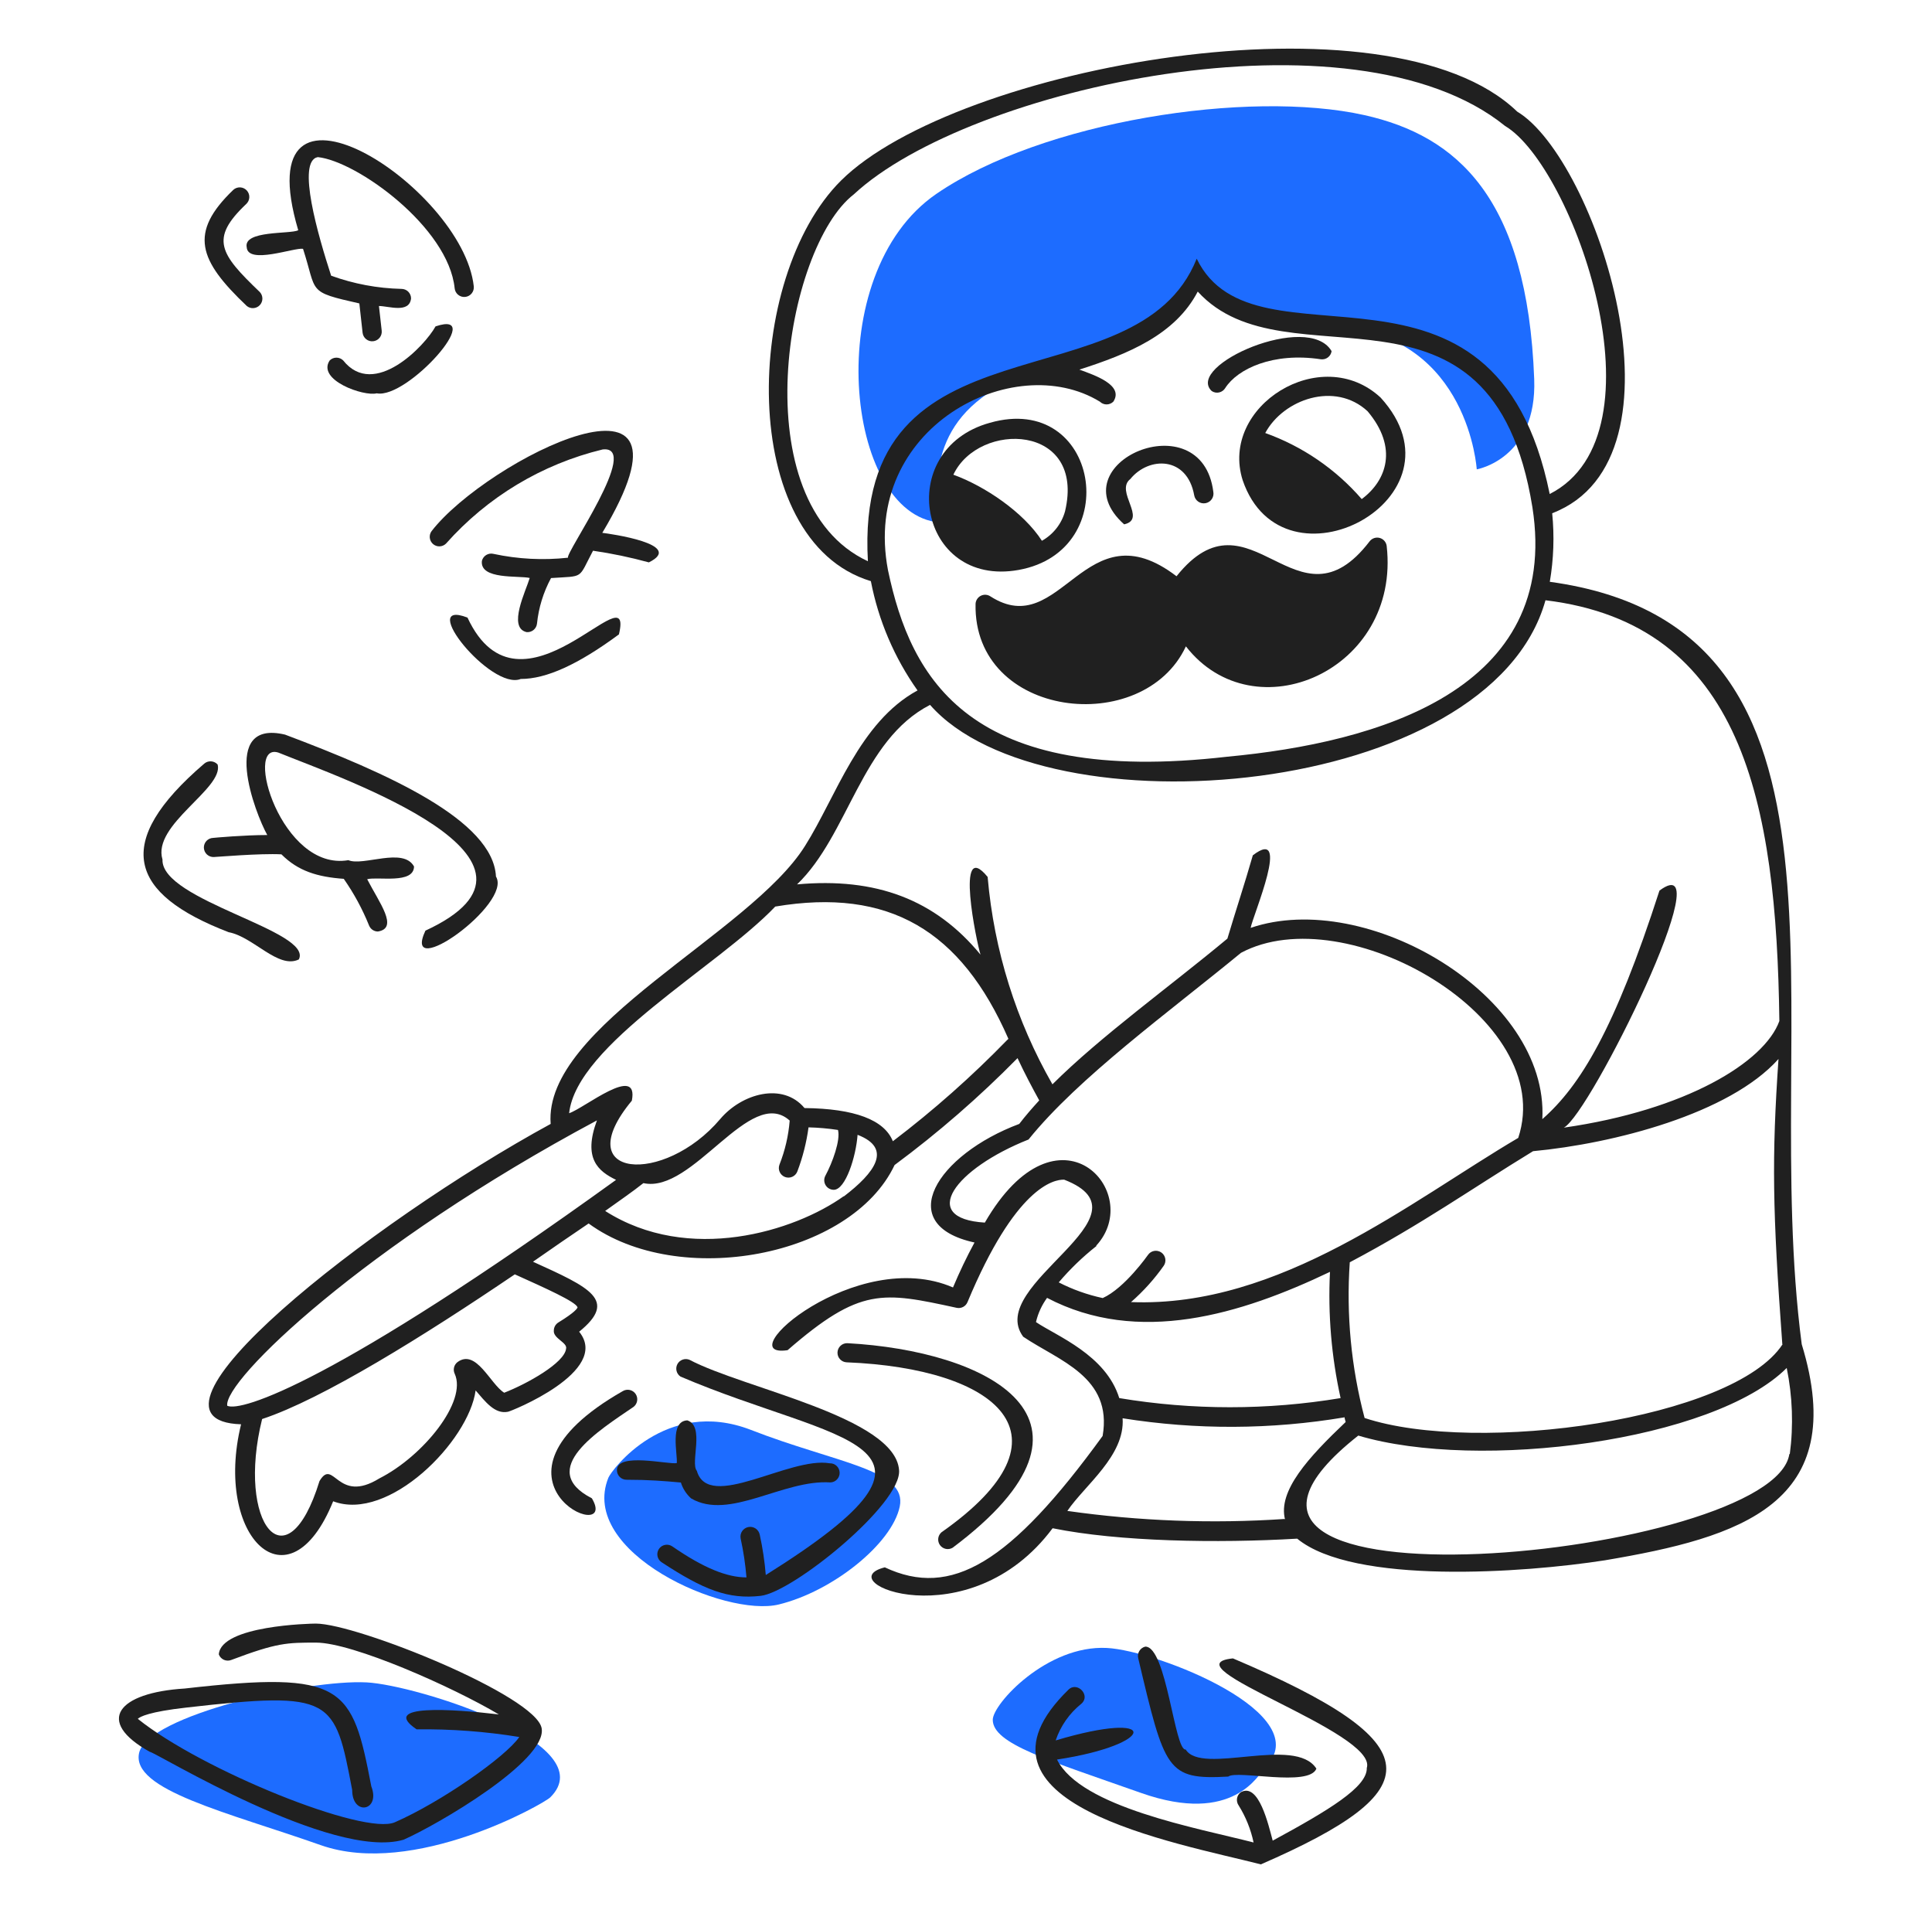 <svg width="156" height="155" viewBox="0 0 156 155" fill="none" xmlns="http://www.w3.org/2000/svg">
<path d="M29.617 135.82C24.769 135.565 11.93 138.507 11.235 141.502C10.541 144.497 18.392 146.312 25.904 148.96C33.415 151.608 43.976 145.578 44.432 145.1C48.801 140.784 33.647 136.036 29.617 135.82Z" fill="#1D6CFF"/>
<path d="M60.621 115.431C53.75 112.783 49.381 118.681 49.126 119.291C46.679 125.328 58.537 130.593 62.891 129.528C67.245 128.463 72.016 124.634 72.649 121.63C73.282 118.627 67.5 118.118 60.621 115.431Z" fill="#1D6CFF"/>
<path d="M89.379 133.04C84.531 132.786 80.161 137.564 80.161 138.838C80.161 140.784 84.654 142.104 92.135 144.744C99.616 147.384 101.654 143.2 102.132 142.714C106.517 138.398 93.44 133.249 89.379 133.04Z" fill="#1D6CFF"/>
<path d="M123.88 30.61C123.332 15.942 117.627 10.963 110.177 9.295C100.805 7.203 84.145 9.789 75.599 15.657C66.196 22.111 68.249 41.55 75.854 42.175C75.329 38.222 75.367 32.733 83.574 29.923C90.445 27.561 95.254 27.059 96.698 22.365C98.427 25.932 101.214 25.785 108.224 26.395C118.592 27.299 119.24 37.891 119.24 37.891C119.24 37.891 124.119 37.057 123.88 30.61Z" fill="#1D6CFF"/>
<path d="M51.165 113.571C51.317 113.449 51.418 113.275 51.447 113.083C51.477 112.89 51.432 112.694 51.323 112.533C51.214 112.372 51.047 112.258 50.858 112.214C50.668 112.171 50.469 112.2 50.3 112.297C37.593 119.538 50.138 124.919 47.791 120.959C43.26 118.627 48.401 115.462 51.165 113.571Z" fill="#202020"/>
<path d="M55.804 120.966C58.892 122.78 63.231 119.422 67.052 119.676C67.257 119.669 67.451 119.581 67.59 119.431C67.73 119.281 67.805 119.082 67.797 118.877C67.79 118.673 67.702 118.479 67.552 118.339C67.402 118.2 67.203 118.125 66.998 118.132C63.748 117.561 57.217 122.062 56.267 118.742C55.719 118.094 56.931 115.121 55.495 114.666C54.044 114.735 54.724 117.383 54.646 118.117C53.944 118.24 49.798 117.229 49.813 118.688C49.813 118.893 49.895 119.089 50.04 119.234C50.184 119.379 50.381 119.46 50.586 119.46C52.384 119.46 53.62 119.561 54.978 119.684C55.133 120.178 55.418 120.621 55.804 120.966Z" fill="#202020"/>
<path d="M18.462 75.256C20.477 75.634 22.461 78.259 24.129 77.456C25.31 75.14 12.981 72.708 13.12 69.389C12.263 66.579 18.076 63.668 17.575 61.723C17.439 61.569 17.249 61.476 17.045 61.463C16.84 61.45 16.64 61.518 16.486 61.653C9.036 68.038 10.403 72.16 18.462 75.256Z" fill="#202020"/>
<path d="M25.503 131.072C25.071 131.072 17.845 131.226 17.667 133.558C17.703 133.653 17.756 133.741 17.825 133.815C17.895 133.89 17.978 133.95 18.07 133.993C18.163 134.035 18.263 134.058 18.365 134.062C18.466 134.066 18.568 134.049 18.663 134.013C22.384 132.608 23.172 132.608 25.519 132.608C28.483 132.608 36.558 136.19 40.279 138.406C36.551 137.966 30.606 137.557 33.64 139.61C36.417 139.575 39.191 139.782 41.931 140.228C40.82 141.841 35.609 145.477 31.895 147.106C29.433 148.226 16.239 142.883 11.128 138.761C11.298 138.591 12.032 138.19 15.066 137.85C26.908 136.499 27.024 137.078 28.437 144.505C28.437 146.635 30.753 146.211 29.981 144.211C28.437 136.144 27.819 134.847 14.919 136.314C9.515 136.646 7.639 138.946 12.093 141.424C12.51 141.424 26.808 150.218 32.59 148.519C35.323 147.315 44.17 142.158 43.738 139.533C43.306 136.908 28.838 131.079 25.503 131.072Z" fill="#202020"/>
<path d="M30.42 31.753C32.906 32.232 39.36 24.936 35.168 26.349C34.326 27.893 30.211 32.24 27.71 29.098C27.566 28.954 27.37 28.873 27.166 28.873C26.962 28.873 26.766 28.954 26.622 29.098C25.564 30.68 29.362 32.023 30.42 31.753Z" fill="#202020"/>
<path d="M34.35 75.132C32.366 79.394 41.398 72.963 40.047 70.762C39.816 66.223 31.308 62.425 23.017 59.306C17.682 58.04 20.608 65.667 21.581 67.412C19.728 67.412 17.343 67.628 17.204 67.644C17.102 67.648 17.003 67.672 16.911 67.714C16.819 67.757 16.736 67.817 16.667 67.891C16.528 68.042 16.454 68.242 16.462 68.446C16.471 68.651 16.56 68.844 16.71 68.983C16.861 69.122 17.061 69.196 17.265 69.188C17.427 69.188 21.01 68.879 22.724 68.971C24.082 70.33 25.634 70.793 27.757 70.948C28.58 72.124 29.266 73.391 29.803 74.723C29.861 74.864 29.959 74.984 30.085 75.07C30.212 75.155 30.361 75.201 30.513 75.201C32.212 74.924 30.629 72.885 29.648 70.979C30.505 70.747 33.408 71.395 33.431 69.952C32.559 68.362 29.332 69.952 28.128 69.442C22.724 70.376 19.636 59.862 22.477 60.757C27.703 62.873 46.725 69.411 34.35 75.132Z" fill="#202020"/>
<path d="M19.929 24.704C20.081 24.828 20.274 24.889 20.469 24.875C20.664 24.861 20.846 24.774 20.98 24.631C21.113 24.488 21.187 24.3 21.187 24.104C21.187 23.908 21.112 23.72 20.979 23.577C17.752 20.489 16.918 19.277 19.875 16.475C20.027 16.338 20.119 16.145 20.13 15.941C20.141 15.736 20.07 15.535 19.933 15.383C19.795 15.23 19.603 15.138 19.398 15.127C19.193 15.116 18.993 15.187 18.84 15.325C15.219 18.799 16.038 21.014 19.929 24.704Z" fill="#202020"/>
<path d="M42.047 54.813C44.116 54.813 46.679 53.647 49.975 51.215C51.265 45.811 42.032 59.059 37.747 49.857C33.617 48.274 39.646 55.778 42.047 54.813Z" fill="#202020"/>
<path d="M19.921 19.964C20.021 21.384 23.781 19.964 24.468 20.087C25.626 23.654 24.746 23.531 29.015 24.496L29.277 26.858C29.288 26.959 29.319 27.058 29.367 27.147C29.416 27.237 29.482 27.316 29.561 27.38C29.64 27.444 29.731 27.492 29.829 27.521C29.927 27.55 30.029 27.56 30.13 27.549C30.232 27.538 30.33 27.508 30.42 27.459C30.509 27.411 30.588 27.345 30.653 27.266C30.717 27.186 30.765 27.095 30.794 26.997C30.823 26.9 30.832 26.797 30.821 26.696L30.598 24.704C31.369 24.704 33.053 25.322 33.191 24.094C33.191 23.89 33.11 23.693 32.965 23.548C32.821 23.404 32.624 23.322 32.419 23.322C30.48 23.278 28.561 22.918 26.738 22.257C25.703 19.069 23.92 12.993 25.664 12.684C28.814 13.008 36.21 18.343 36.712 23.276C36.732 23.481 36.833 23.669 36.992 23.799C37.152 23.93 37.356 23.991 37.561 23.971C37.766 23.95 37.954 23.849 38.084 23.69C38.215 23.531 38.276 23.326 38.256 23.122C37.368 14.992 19.689 3.713 24.082 18.59C23.418 18.914 19.635 18.582 19.921 19.964Z" fill="#202020"/>
<path d="M34.844 42.885C34.731 43.041 34.681 43.235 34.704 43.427C34.726 43.618 34.82 43.795 34.967 43.921C35.113 44.047 35.301 44.114 35.494 44.108C35.688 44.102 35.871 44.023 36.01 43.888C39.352 40.121 43.767 37.467 48.663 36.284C51.82 35.929 45.575 44.73 45.868 45.023C43.857 45.244 41.824 45.139 39.846 44.714C39.648 44.665 39.438 44.697 39.263 44.803C39.088 44.908 38.962 45.079 38.912 45.278C38.727 46.822 41.9 46.451 42.772 46.66C42.471 47.687 40.974 50.659 42.51 51.029C42.712 51.051 42.915 50.992 43.074 50.865C43.233 50.737 43.336 50.552 43.359 50.35C43.491 49.06 43.876 47.808 44.494 46.667C47.219 46.482 46.648 46.791 47.883 44.46C49.404 44.68 50.91 44.995 52.392 45.401C55.356 43.942 49.226 43.085 48.632 43.016C57.695 27.9 39.283 37.126 34.844 42.885Z" fill="#202020"/>
<path d="M72.595 118.673C72.263 114.396 60.035 112.088 55.681 109.78C55.504 109.704 55.305 109.697 55.124 109.761C54.942 109.824 54.791 109.953 54.699 110.121C54.607 110.29 54.582 110.488 54.628 110.674C54.674 110.861 54.788 111.024 54.947 111.131C67.685 116.581 79.211 116.265 61.834 127.15C61.744 126.057 61.581 124.971 61.347 123.9C61.307 123.695 61.188 123.515 61.015 123.398C60.842 123.281 60.629 123.238 60.425 123.278C60.22 123.318 60.039 123.438 59.923 123.611C59.806 123.784 59.763 123.996 59.803 124.201C60.029 125.237 60.186 126.286 60.274 127.343C58.684 127.343 56.792 126.571 54.276 124.834C54.107 124.721 53.9 124.68 53.701 124.718C53.501 124.757 53.325 124.872 53.21 125.04C53.096 125.208 53.051 125.414 53.087 125.614C53.124 125.813 53.237 125.991 53.403 126.108C56.808 128.347 58.807 129.134 61.424 128.833C64.041 128.532 72.842 121.391 72.595 118.673Z" fill="#202020"/>
<path d="M79.968 48.143C79.854 48.067 79.722 48.024 79.586 48.016C79.45 48.008 79.314 48.037 79.192 48.099C79.071 48.161 78.968 48.254 78.894 48.369C78.82 48.484 78.778 48.616 78.772 48.752C78.579 58.017 92.32 59.56 95.756 52.18C101.276 59.275 113.103 54.126 111.968 44.074C111.949 43.924 111.886 43.783 111.787 43.669C111.688 43.554 111.558 43.471 111.412 43.43C111.267 43.389 111.112 43.391 110.968 43.437C110.824 43.483 110.696 43.57 110.601 43.688C104.703 51.408 100.959 39.056 94.999 46.521C87.572 40.839 85.72 51.84 79.968 48.143Z" fill="#202020"/>
<path d="M145.481 108.521C142.007 82.065 152.074 50.659 125.139 46.969C125.451 45.141 125.515 43.279 125.332 41.434C136.912 36.987 128.844 12.793 122.506 9.01C112.107 -1.026 77.182 5.381 67.91 14.576C60.043 22.389 59.472 43.642 70.318 46.915C70.931 50.092 72.215 53.1 74.086 55.739C69.377 58.295 67.501 64.339 65.007 68.284C60.576 75.387 43.846 82.837 44.464 90.734C29.796 98.725 9.615 114.667 19.466 114.983C17.235 124.085 23.326 130.03 26.901 121.198C31.371 122.904 37.848 116.357 38.404 112.25C39.176 113.138 39.948 114.188 41.013 113.972C41.175 113.972 49.366 110.714 46.764 107.51C49.907 104.962 47.645 103.951 43.036 101.859C44.58 100.778 46.124 99.721 47.529 98.771C54.816 104.098 68.728 101.473 72.233 94.054C75.762 91.44 79.082 88.554 82.161 85.423C82.755 86.697 83.365 87.839 83.913 88.835C83.342 89.46 82.794 90.086 82.3 90.734C75.668 93.213 72.063 98.864 78.687 100.307C78.048 101.487 77.469 102.698 76.95 103.936C69.153 100.554 58.754 109.718 63.594 109C69.469 103.897 71.268 104.283 77.243 105.58C77.421 105.619 77.607 105.594 77.768 105.509C77.929 105.424 78.055 105.285 78.123 105.117C81.983 95.853 85.072 95.204 85.928 95.235C93.456 98.153 79.498 103.681 82.617 107.912C85.465 109.842 89.858 111.146 89.032 115.925C81.574 126.2 76.803 129.049 71.445 126.532C66.814 127.69 78.231 132.446 84.994 123.375C90.352 124.463 98.304 124.595 104.742 124.216C109.289 127.953 123.039 126.988 129.601 125.961C140.532 124.116 149.426 121.406 145.481 108.521ZM143.937 108.521C139.977 114.589 119.295 117.484 110.185 114.474C109.1 110.378 108.696 106.132 108.988 101.905C114.825 98.817 118.854 95.945 123.788 92.935C130.28 92.325 139.645 89.924 143.605 85.492C143.057 93.483 143.119 97.706 143.914 108.521H143.937ZM70.079 45.309C59.904 40.585 63.378 19.98 68.944 15.688C78.208 7.072 109.282 0.247 121.526 10.168C126.999 13.402 134.727 35.003 125.131 39.882C120.7 18.081 101.338 30.618 96.628 20.883C91.78 33.035 68.906 24.759 70.079 45.309ZM71.7 46.027C69.508 34.501 81.86 28.171 88.808 32.425C88.953 32.568 89.148 32.649 89.352 32.649C89.556 32.649 89.752 32.568 89.897 32.425C90.777 31.081 88.353 30.279 87.156 29.838C91.124 28.565 94.891 27.021 96.713 23.539C103.916 31.452 120.453 20.644 123.734 40.948C126.05 55.708 111.235 59.954 99.099 61.089C78.255 63.49 73.545 54.813 71.7 46.027ZM46.633 105.534C46.633 105.611 46.44 105.935 45.089 106.761C44.977 106.83 44.883 106.926 44.818 107.041C44.754 107.156 44.719 107.285 44.719 107.417C44.649 108.05 45.846 108.39 45.707 108.884C45.583 110.027 42.557 111.718 40.712 112.435C39.593 111.748 38.45 108.853 36.937 109.965C36.8 110.073 36.703 110.223 36.662 110.393C36.621 110.563 36.639 110.741 36.713 110.899C37.747 113.138 34.165 117.562 30.63 119.353C27.202 121.468 26.955 117.631 25.797 119.569C23.164 128.115 19.065 123.004 21.165 114.558C26.028 112.96 34.289 107.811 41.569 102.878C44.086 104.013 46.463 105.078 46.633 105.534ZM18.347 113.485C18.046 111.463 29.363 100.516 48.2 90.449C47.058 93.537 48.301 94.548 49.744 95.251C26.993 111.663 19.428 114.018 18.347 113.485ZM68.126 96.571C64.158 99.404 55.619 102.067 48.864 97.76C50.007 96.941 51.065 96.216 51.952 95.513C55.951 96.401 60.576 87.585 63.764 90.464C63.667 91.685 63.388 92.884 62.938 94.023C62.865 94.215 62.872 94.427 62.956 94.614C63.04 94.8 63.194 94.946 63.386 95.019C63.577 95.092 63.79 95.085 63.977 95.001C64.163 94.917 64.309 94.763 64.382 94.571C64.818 93.423 65.121 92.229 65.285 91.012C66.081 91.031 66.875 91.101 67.663 91.221C67.879 92.039 67.223 93.846 66.644 94.919C66.581 95.036 66.55 95.168 66.553 95.301C66.557 95.434 66.594 95.564 66.663 95.678C66.731 95.792 66.828 95.887 66.944 95.953C67.059 96.018 67.19 96.053 67.323 96.053C68.28 96.053 69.122 93.351 69.245 91.614C72.086 92.703 70.65 94.672 68.126 96.594V96.571ZM81.358 83.925C78.481 86.889 75.384 89.633 72.094 92.132C71.399 90.402 69.006 89.499 64.961 89.453C63.2 87.345 59.904 88.279 58.159 90.333C53.589 95.737 45.807 95.135 51.018 88.858C51.605 85.832 47.158 89.484 45.954 89.87C46.564 84.303 57.959 78.058 62.598 73.187C71.778 71.643 77.598 75.117 81.42 83.856C81.395 83.884 81.374 83.915 81.358 83.948V83.925ZM79.752 70.801C77.073 67.52 78.872 76.159 79.173 77.07C75.506 72.615 70.728 70.817 64.359 71.396C68.527 67.397 69.546 59.761 75.097 56.905C84.315 67.404 120.306 64.494 124.791 48.459C140.687 50.389 143.443 64.733 143.675 82.427C142.478 85.747 136.132 89.623 126.273 91.035C128.397 89.939 139.174 68.076 133.994 71.897C130.365 83.145 127.586 87.669 124.536 90.348C125.069 80.374 110.332 71.712 100.983 74.908C101.176 73.866 104.302 66.64 101.16 69.049C100.496 71.365 99.747 73.619 99.107 75.773C94.475 79.633 88.885 83.647 84.979 87.538C82.048 82.419 80.265 76.724 79.752 70.847V70.801ZM88.522 100.554C92.467 96.262 85.434 88.48 79.521 98.701C74.117 98.37 77.112 94.347 83.049 91.993C87.071 86.998 94.39 81.702 100.203 76.923C108.633 72.407 125.787 82.196 122.591 91.862C113.89 96.988 103.345 105.588 91.325 105.117C92.322 104.246 93.211 103.259 93.973 102.175C94.085 102.007 94.127 101.8 94.088 101.601C94.05 101.401 93.934 101.225 93.767 101.11C93.599 100.995 93.393 100.951 93.193 100.987C92.993 101.024 92.816 101.137 92.699 101.303C92.699 101.303 90.823 103.99 89.04 104.793C87.805 104.528 86.611 104.103 85.488 103.527C86.4 102.453 87.417 101.473 88.522 100.601V100.554ZM83.659 106.692C83.826 106.001 84.128 105.351 84.546 104.777C91.904 108.637 100.187 106.12 107.39 102.677C107.218 106.097 107.507 109.525 108.247 112.868C102.33 113.852 96.292 113.852 90.375 112.868C89.294 109.378 85.319 107.857 83.659 106.738V106.692ZM103.731 122.626C97.875 123.02 91.994 122.803 86.183 121.977C87.588 119.901 90.854 117.515 90.645 114.497C96.585 115.444 102.64 115.418 108.571 114.42C108.571 114.543 108.633 114.674 108.656 114.798C105.676 117.631 103.16 120.349 103.762 122.672L103.731 122.626ZM144.485 117.361C143.327 125.783 90.53 130.987 109.675 115.894C119.403 118.797 138.355 116.342 144.269 110.436C144.739 112.73 144.823 115.086 144.516 117.407L144.485 117.361Z" fill="#202020"/>
<path d="M98.936 31.321C99.924 29.777 102.796 28.418 106.656 29.005C106.857 29.031 107.061 28.977 107.223 28.854C107.385 28.732 107.492 28.55 107.52 28.349C105.637 25.129 95.67 29.507 97.839 31.568C97.927 31.627 98.025 31.667 98.128 31.687C98.232 31.706 98.338 31.704 98.441 31.681C98.543 31.658 98.64 31.614 98.725 31.552C98.811 31.49 98.882 31.411 98.936 31.321Z" fill="#202020"/>
<path d="M82.246 46.012C90.846 44.468 88.738 31.622 79.929 34.131C72.132 36.285 74.139 47.464 82.246 46.012ZM85.997 41.28C85.858 41.78 85.621 42.247 85.301 42.655C84.98 43.063 84.582 43.404 84.129 43.657C82.639 41.342 79.497 39.234 76.98 38.323C79.034 33.969 87.673 34.2 85.997 41.28Z" fill="#202020"/>
<path d="M90.768 42.33C92.66 41.913 89.996 39.658 91.27 38.67C92.752 36.848 95.856 36.802 96.427 39.99C96.464 40.195 96.581 40.377 96.751 40.496C96.922 40.614 97.133 40.66 97.338 40.623C97.543 40.587 97.724 40.47 97.843 40.299C97.962 40.128 98.008 39.917 97.971 39.712C97.045 32.317 85.256 37.404 90.768 42.33Z" fill="#202020"/>
<path d="M100.341 38.77C103.591 48.289 118.869 40.214 111.481 32.1C106.679 27.638 98.449 32.795 100.341 38.77ZM110.423 33.197C112.909 36.138 111.967 38.801 109.952 40.291C107.857 37.873 105.174 36.036 102.163 34.957C103.63 32.231 107.791 30.765 110.423 33.197Z" fill="#202020"/>
<path d="M76.023 123.699C75.876 123.825 75.782 124.001 75.759 124.192C75.736 124.384 75.785 124.578 75.897 124.735C76.01 124.892 76.177 125.001 76.366 125.041C76.555 125.081 76.752 125.048 76.919 124.95C90.861 114.497 79.582 109.039 68.427 108.436C68.222 108.428 68.022 108.502 67.872 108.641C67.721 108.78 67.632 108.973 67.624 109.178C67.615 109.382 67.689 109.582 67.828 109.732C67.967 109.883 68.16 109.972 68.365 109.98C80.493 110.467 87.171 115.879 76.023 123.699Z" fill="#202020"/>
<path d="M99.554 133.882C94.034 134.445 111.281 139.849 110.362 142.729C110.408 144.273 107.274 146.149 102.765 148.596C102.426 147.353 101.654 143.887 100.195 144.682C100.029 144.801 99.918 144.981 99.885 145.182C99.851 145.383 99.899 145.589 100.017 145.755C100.59 146.673 100.997 147.684 101.221 148.743C96.705 147.577 87.263 145.909 85.349 142.049C93.439 140.822 93.756 137.958 85.241 140.505C85.634 139.338 86.355 138.309 87.317 137.541C88.09 136.877 86.993 135.711 86.275 136.406C76.834 145.608 94.968 148.758 101.808 150.511C115.557 144.528 115.774 140.776 99.554 133.882Z" fill="#202020"/>
<path d="M99.175 143.424C99.862 142.868 105.699 144.288 106.293 142.783C104.579 140.096 97.029 143.347 95.74 141.239C94.837 141.378 94.196 132.901 92.474 132.932C92.276 132.98 92.105 133.104 91.998 133.278C91.891 133.451 91.857 133.66 91.903 133.859C94.057 142.953 94.211 143.694 99.175 143.424Z" fill="#202020"/>
</svg>
